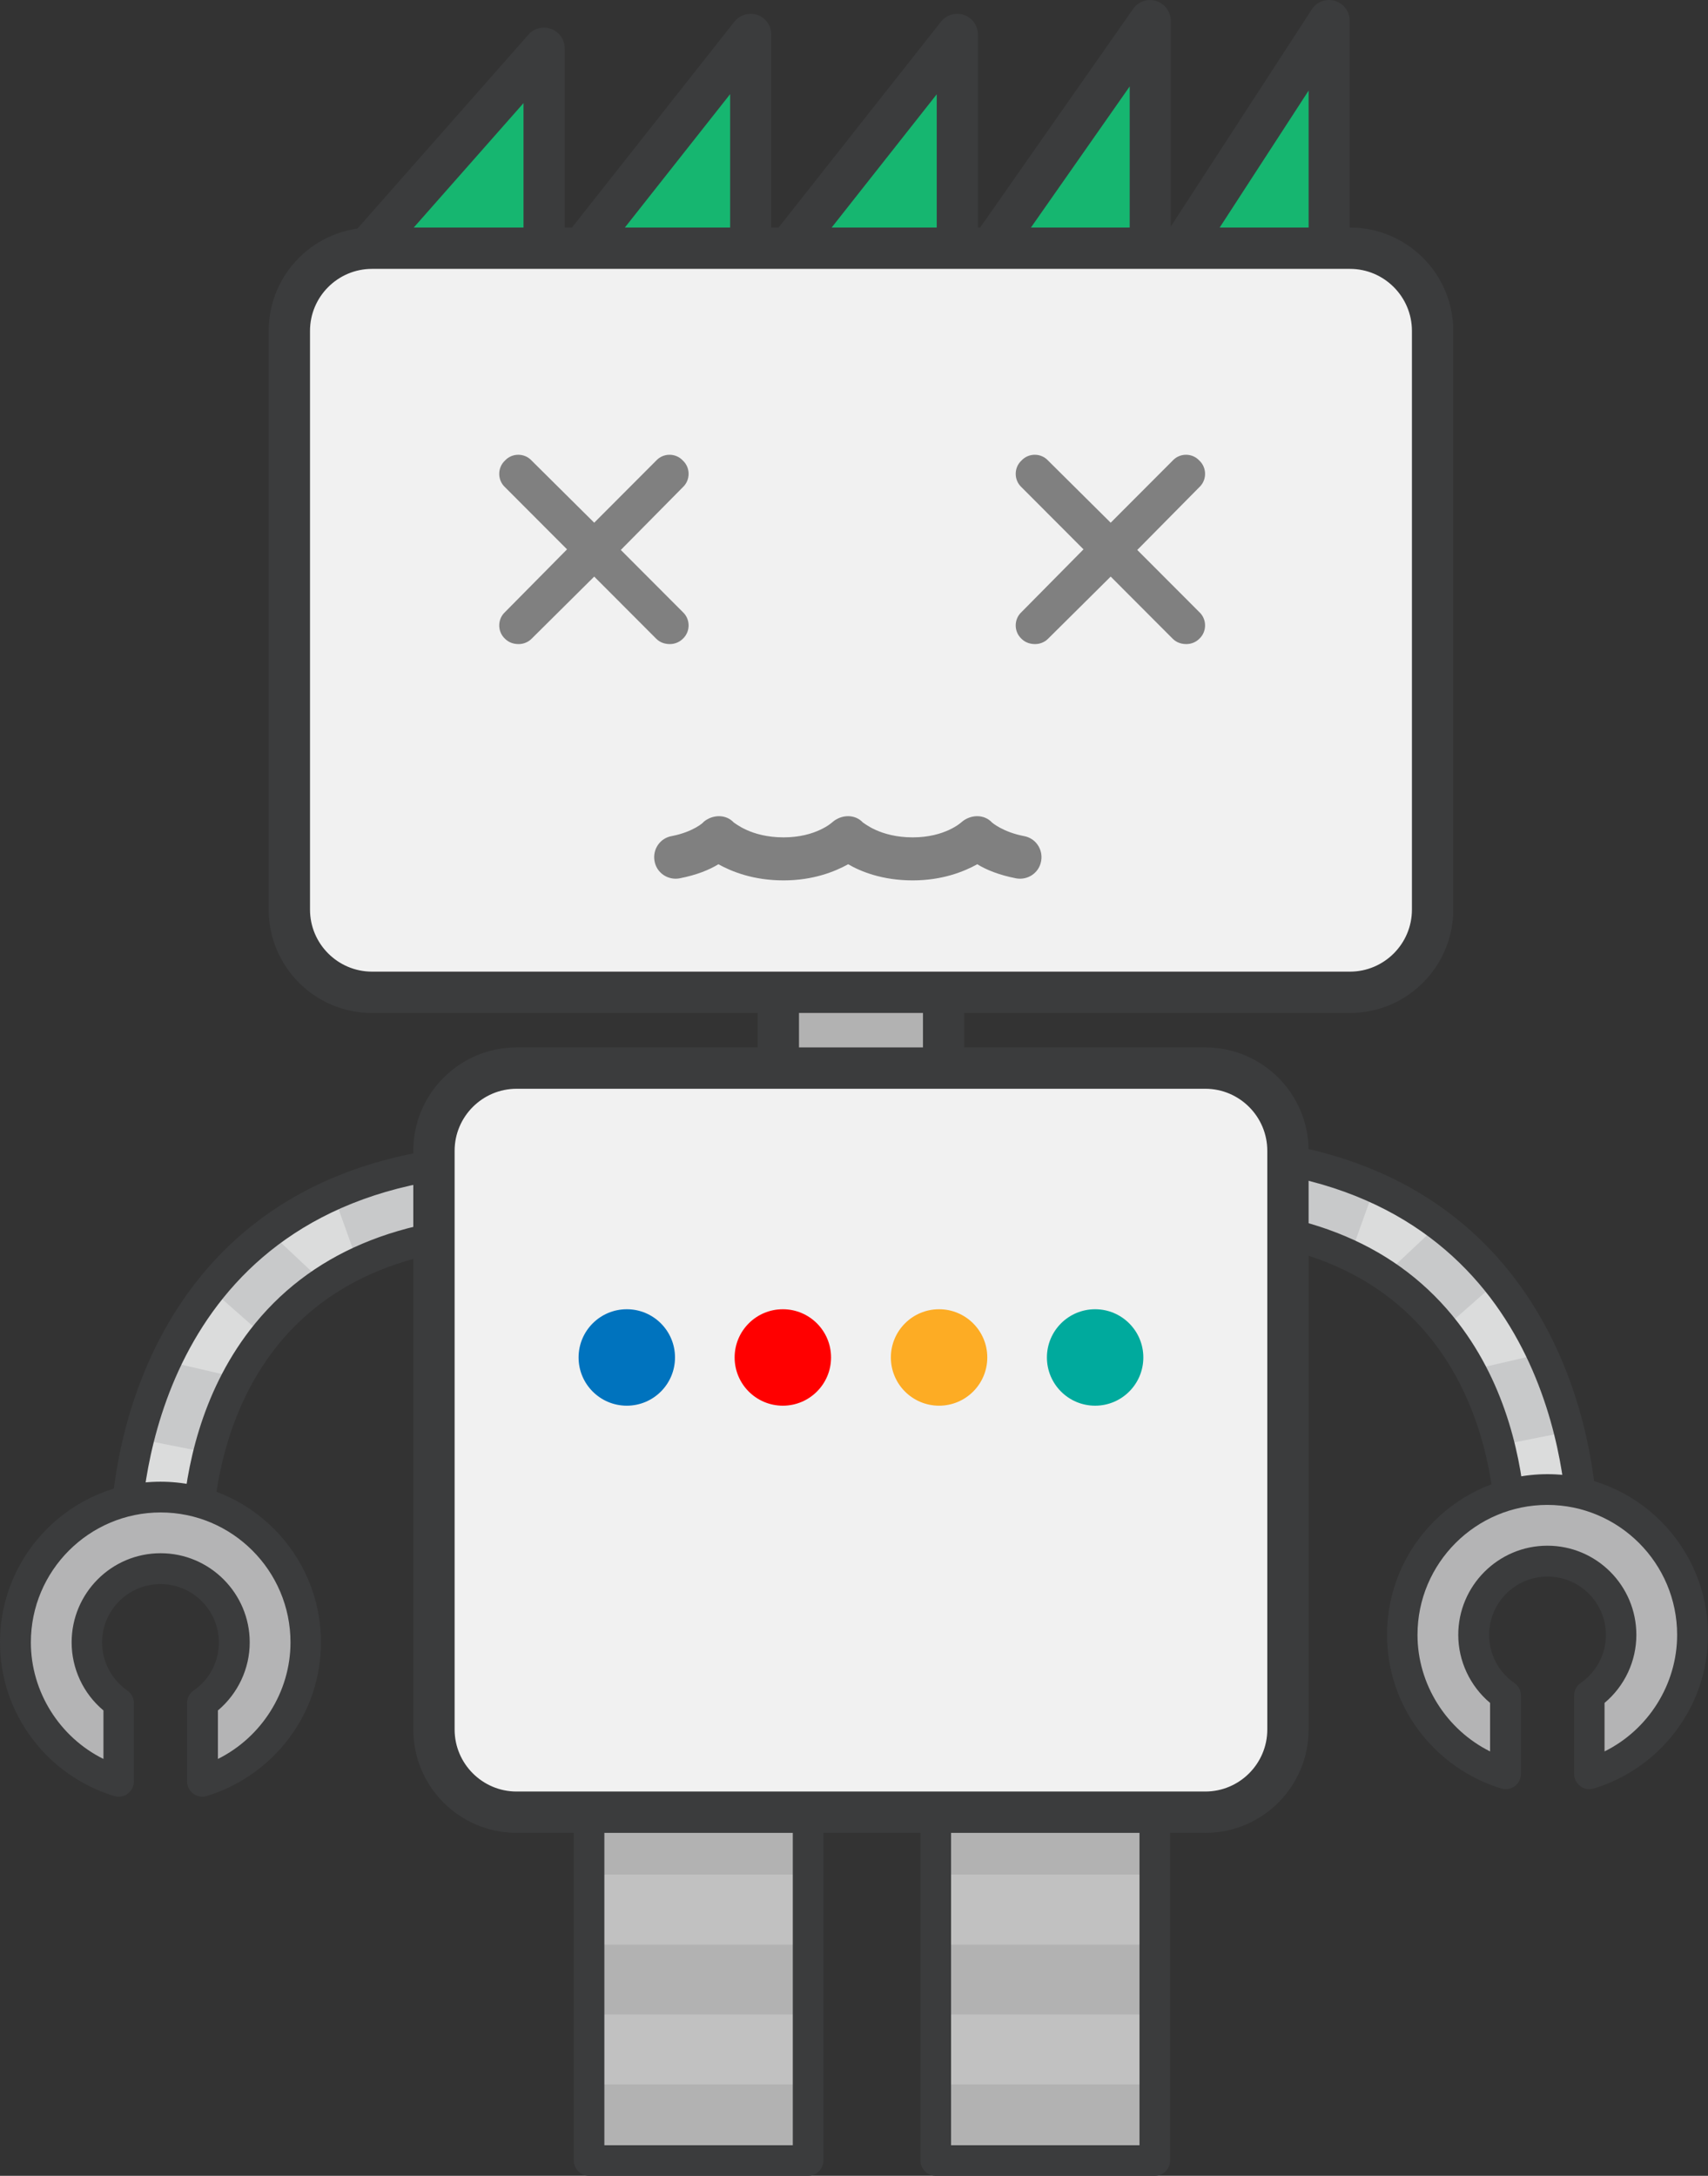 <svg width="234" height="298" viewBox="0 0 234 298" fill="none" xmlns="http://www.w3.org/2000/svg"><rect x="0" y="0" width="234" height="298" fill="#333333" stroke="none"/><path d="M129.276 125.526h-22.645v28.308h22.645v-28.308z" fill="#B2B2B2"/><path d="M129.278 156.665h-22.645c-1.566 0-2.83-1.264-2.83-2.831v-28.308c0-1.567 1.264-2.831 2.83-2.831h22.645c1.566 0 2.831 1.264 2.831 2.831v28.308c0 1.567-1.265 2.831-2.831 2.831zm-19.814-5.662h16.984v-22.647h-16.984v22.647z" fill="#3B3C3D"/><path d="M46.244 38.713L74.55 6.63V40.6L102.857 4.742V40.6l28.306-35.858V40.6l26.419-37.745V40.6l24.532-37.745V40.6L46.244 38.713z" fill="#16B670"/><path d="M157.584 43.431c-.264 0-.547-.038-.812-.113-.207-.057-.396-.151-.585-.245l-23.192-.321c-.736.623-1.755.849-2.698.547-.397-.132-.755-.34-1.057-.604l-24.192-.34c-.755.944-2.02 1.302-3.152.906-.547-.189-1-.528-1.34-.981l-23.513-.321-.302.378c-.755.944-2.019 1.321-3.151.925-.698-.245-1.264-.736-1.585-1.378l-25.834-.358c-1.113 0-2.095-.679-2.548-1.68-.453-1-.264-2.189.472-3.019L72.401 4.742c.774-.887 2.019-1.189 3.133-.774 1.095.415 1.83 1.472 1.83 2.642V32.428l23.249-29.46c.755-.944 2.019-1.321 3.151-.925 1.133.396 1.906 1.472 1.906 2.68V32.428l23.249-29.46c.755-.944 2.019-1.321 3.152-.925 1.132.396 1.906 1.472 1.906 2.68V31.598l21.267-30.384c.717-1.019 1.981-1.453 3.17-1.076 1.17.377 1.982 1.472 1.982 2.699V31.032l19.323-29.743c.68-1.057 1.963-1.529 3.171-1.17 1.207.359 2.019 1.453 2.019 2.718V40.581c0 .755-.302 1.491-.849 2.019-.548.528-1.246.774-2.019.811l-23.174-.321c-.396.208-.849.321-1.321.321l.038.019zm5.397-5.926l16.304.226V12.405l-16.304 25.1zm-25.929-.359l17.72.245V11.838l-17.72 25.308zm-27.551-.378l18.833.264V12.914l-18.833 23.873v-.019zm-28.004-.396l18.531.264V12.895L81.497 36.373zm-29.061-.396l19.286.264V14.122l-19.286 21.854z" fill="#3B3C3D"/><path d="M211.787 211.98c-2.547 0-4.699-1.982-4.887-4.548-.868-12.343-7.133-40.953-46.498-39.953-2.736.056-4.944-2.076-5.019-4.775-.076-2.699 2.076-4.945 4.774-5.02 49.158-1.246 55.669 37.235 56.499 49.049.189 2.699-1.85 5.039-4.548 5.228h-.34l.019.019z" fill="#DBDCDC"/><path d="M205.388 197.958l9.586-1.907c-.811-3.321-2-6.963-3.717-10.662l-9.794 2.264c1.849 3.454 3.095 7.002 3.944 10.305h-.019zM197.104 167.686l-7.397 6.945c3.246 2.171 5.888 4.681 8.039 7.398l7.416-6.53c-2.227-2.793-4.887-5.454-8.058-7.813zM174.613 168.592c3.906.774 7.34 1.925 10.36 3.359l3.359-9.36c-3.19-1.416-6.737-2.586-10.681-3.416l-3.057 9.417h.019z" fill="#C8C9CA"/><path d="M211.784 214.075c-3.661 0-6.718-2.85-6.963-6.493-.83-11.738-6.812-38.971-44.346-38.008-3.85.075-7.076-2.963-7.171-6.813-.038-1.869.642-3.643 1.925-5.002 1.283-1.358 3.019-2.132 4.888-2.17 11.699-.302 21.927 1.623 30.419 5.681 7.152 3.434 13.115 8.417 17.72 14.815 8.076 11.21 10.058 23.93 10.511 30.497.264 3.85-2.642 7.191-6.492 7.474h-.491v.019zm-49.346-48.729c16.7 0 29.249 5.322 37.326 15.815 6.737 8.757 8.737 19.024 9.246 26.12.114 1.528 1.435 2.698 2.982 2.604 1.547-.113 2.717-1.453 2.604-2.982-.792-11.361-7.076-48.313-54.366-47.105-.755 0-1.453.321-1.963.868-.509.547-.792 1.245-.773 2 .037 1.567 1.302 2.756 2.868 2.737.698 0 1.377-.019 2.057-.019l.019-.038z" fill="#3B3C3D"/><path d="M206.243 242.949v-10.738c-2.623-1.831-4.359-4.869-4.359-8.304 0-5.567 4.529-10.097 10.096-10.097 5.566 0 10.095 4.53 10.095 10.097 0 3.435-1.736 6.473-4.359 8.304v10.738c8.171-2.472 14.153-10.078 14.153-19.042 0-10.965-8.926-19.891-19.889-19.891-10.964 0-19.89 8.926-19.89 19.891 0 8.964 5.963 16.57 14.153 19.042z" fill="#B4B4B5"/><path d="M217.75 245.044c-.453 0-.887-.132-1.245-.415-.529-.396-.849-1.019-.849-1.68v-10.738c0-.679.339-1.321.905-1.717 2.171-1.51 3.454-3.964 3.454-6.568 0-4.416-3.586-8.002-8.001-8.002-4.416 0-8.002 3.586-8.002 8.002 0 2.623 1.284 5.077 3.454 6.568.566.396.906 1.038.906 1.717v10.738c0 .661-.321 1.284-.85 1.68-.528.396-1.226.509-1.849.321-4.416-1.34-8.397-4.114-11.209-7.832-2.906-3.831-4.435-8.417-4.435-13.23 0-12.135 9.87-21.986 21.985-21.986s21.984 9.87 21.984 21.986c0 4.813-1.529 9.38-4.435 13.23-2.793 3.718-6.774 6.492-11.209 7.832-.207.056-.396.094-.604.094zm-5.755-38.934c-9.813 0-17.795 7.983-17.795 17.797 0 6.794 3.981 13.003 9.945 15.966v-6.643c-2.737-2.302-4.36-5.718-4.36-9.323 0-6.718 5.473-12.21 12.21-12.21 6.737 0 12.19 5.473 12.19 12.21 0 3.605-1.604 7.021-4.359 9.323v6.643c5.982-2.963 9.945-9.172 9.945-15.966 0-9.814-7.982-17.797-17.795-17.797h.019z" fill="#3B3C3D"/><path d="M22.211 212.992c2.548 0 4.699-1.982 4.888-4.548.868-12.343 7.133-40.953 46.497-39.953 2.736.056 4.944-2.076 5.02-4.775.075-2.699-2.076-4.944-4.774-5.02-49.158-1.246-55.668 37.235-56.499 49.049-.189 2.699 1.849 5.039 4.548 5.228h.34l-.019.019z" fill="#DBDCDC"/><path d="M28.612 198.989l-9.586-1.907c.811-3.321 2-6.963 3.717-10.662l9.794 2.264c-1.849 3.454-3.095 7.002-3.944 10.305h.019zM36.89 168.698l7.397 6.945c-3.246 2.171-5.888 4.681-8.039 7.398l-7.416-6.529c2.227-2.794 4.888-5.455 8.058-7.814zM59.387 169.604c-3.906.774-7.341 1.925-10.36 3.36l-3.359-9.361c3.189-1.416 6.737-2.586 10.681-3.416l3.057 9.417h-.019z" fill="#C8C9CA"/><path d="M22.21 215.087c3.661 0 6.718-2.85 6.963-6.492.83-11.739 6.812-38.972 44.346-38.009 3.85.075 7.077-2.963 7.171-6.813.038-1.869-.642-3.643-1.925-5.001-1.283-1.359-3.019-2.133-4.888-2.171-11.7-.302-21.928 1.623-30.419 5.681-7.152 3.435-13.115 8.417-17.72 14.815-8.077 11.21-10.058 23.93-10.511 30.497-.264 3.85 2.642 7.191 6.492 7.474h.491v.019zm49.347-48.729c-16.701 0-29.25 5.322-37.326 15.815-6.737 8.757-8.737 19.024-9.247 26.12-.113 1.528-1.434 2.698-2.982 2.604-1.547-.113-2.717-1.453-2.604-2.982.793-11.361 7.077-48.313 54.366-47.105.755 0 1.453.321 1.962.868.51.547.793 1.245.774 2-.038 1.567-1.302 2.756-2.868 2.737-.698 0-1.378-.019-2.057-.019l-.019-.038z" fill="#3B3C3D"/><path d="M27.742 243.98v-10.738c2.623-1.831 4.359-4.869 4.359-8.304 0-5.567-4.529-10.097-10.096-10.097-5.567 0-10.096 4.53-10.096 10.097 0 3.435 1.736 6.473 4.359 8.304v10.738c-8.171-2.472-14.153-10.078-14.153-19.042 0-10.965 8.926-19.892 19.89-19.892 10.964 0 19.89 8.927 19.89 19.892 0 8.964-5.963 16.57-14.153 19.042z" fill="#B4B4B5"/><path d="M16.248 246.075c.453 0 .887-.132 1.246-.415.528-.396.849-1.019.849-1.68v-10.738c0-.679-.34-1.321-.906-1.717-2.17-1.51-3.453-3.964-3.453-6.568 0-4.416 3.585-8.002 8.001-8.002 4.416 0 8.001 3.586 8.001 8.002 0 2.623-1.283 5.077-3.453 6.568-.566.396-.906 1.038-.906 1.717v10.738c0 .661.321 1.284.849 1.68.528.396 1.227.51 1.849.321 4.416-1.34 8.397-4.114 11.209-7.832 2.906-3.831 4.435-8.417 4.435-13.23 0-12.135-9.869-21.986-21.984-21.986C9.85 202.933 0 212.803 0 224.919c0 4.813 1.529 9.38 4.435 13.23 2.793 3.718 6.775 6.492 11.209 7.832.207.056.396.094.604.094zm5.756-38.933c9.813 0 17.795 7.983 17.795 17.796 0 6.794-3.982 13.003-9.945 15.966v-6.643c2.736-2.302 4.359-5.718 4.359-9.323 0-6.718-5.473-12.21-12.209-12.21-6.737 0-12.19 5.473-12.19 12.21 0 3.605 1.604 7.021 4.359 9.323v6.643c-5.982-2.963-9.945-9.172-9.945-15.966 0-9.813 7.982-17.796 17.795-17.796h-.019z" fill="#3B3C3D"/><path d="M110.706 246.328H80.701v49.596h30.005v-49.596z" fill="#B2B2B2"/><path opacity=".2" d="M110.706 256.745H80.701v9.587h30.005v-9.587zM110.706 275.9H80.701v9.588h30.005V275.9z" fill="#fff"/><path d="M110.708 298H80.704c-1.151 0-2.095-.944-2.095-2.095v-49.596c0-1.152.944-2.095 2.095-2.095h30.004c1.151 0 2.095.943 2.095 2.095v49.596c0 1.151-.944 2.095-2.095 2.095zm-27.909-4.19h25.815v-45.388H82.799v45.388z" fill="#3B3C3D"/><path d="M158.206 246.328h-30.005v49.596h30.005v-49.596z" fill="#B2B2B2"/><path opacity=".2" d="M158.206 256.745h-30.005v9.587h30.005v-9.587zM158.206 275.9h-30.005v9.588h30.005V275.9z" fill="#fff"/><path d="M158.208 298h-30.004c-1.151 0-2.095-.944-2.095-2.095v-49.596c0-1.152.944-2.095 2.095-2.095h30.004c1.151 0 2.095.943 2.095 2.095v49.596c0 1.151-.944 2.095-2.095 2.095zm-27.909-4.19h25.815v-45.388h-25.815v45.388z" fill="#3B3C3D"/><path d="M184.944 33.995H50.961c-6.253 0-11.322 5.07-11.322 11.323v79.264c0 6.254 5.069 11.323 11.322 11.323H184.944c6.253 0 11.323-5.069 11.323-11.323V45.318c0-6.254-5.07-11.323-11.323-11.323z" fill="#F1F1F1"/><path d="M184.947 138.736H50.964c-7.813 0-14.153-6.341-14.153-14.154V45.318c0-7.813 6.341-14.154 14.153-14.154H184.947c7.812 0 14.153 6.341 14.153 14.154v79.264c0 7.813-6.341 14.154-14.153 14.154zM50.964 36.825c-4.68 0-8.492 3.812-8.492 8.493v79.264c0 4.68 3.812 8.492 8.492 8.492H184.947c4.68 0 8.491-3.812 8.491-8.492V45.318c0-4.68-3.811-8.493-8.491-8.493H50.964z" fill="#3B3C3D"/><path d="M165.128 146.285H70.774c-6.253 0-11.322 5.07-11.322 11.323v79.264c0 6.254 5.069 11.324 11.322 11.324h94.354c6.253 0 11.322-5.07 11.322-11.324v-79.264c0-6.253-5.069-11.323-11.322-11.323z" fill="#F1F1F1"/><path d="M165.13 251.027H70.776c-7.813 0-14.153-6.341-14.153-14.155v-79.263c0-7.814 6.341-14.155 14.153-14.155H165.13c7.813 0 14.153 6.341 14.153 14.155v79.263c0 7.814-6.34 14.155-14.153 14.155zM70.776 149.116c-4.68 0-8.492 3.812-8.492 8.493v79.263c0 4.681 3.812 8.493 8.492 8.493H165.13c4.68 0 8.492-3.812 8.492-8.493v-79.263c0-4.681-3.812-8.493-8.492-8.493H70.776z" fill="#3B3C3D"/><path d="M85.872 192.522c3.648 0 6.605-2.957 6.605-6.605 0-3.648-2.957-6.605-6.605-6.605-3.648 0-6.605 2.957-6.605 6.605 0 3.648 2.957 6.605 6.605 6.605z" fill="#0073BE"/><path d="M107.251 192.522c3.648 0 6.605-2.957 6.605-6.605 0-3.648-2.957-6.605-6.605-6.605-3.647 0-6.605 2.957-6.605 6.605 0 3.648 2.958 6.605 6.605 6.605z" fill="red"/><path d="M128.656 192.522c3.647 0 6.604-2.957 6.604-6.605 0-3.648-2.957-6.605-6.604-6.605-3.648 0-6.605 2.957-6.605 6.605 0 3.648 2.957 6.605 6.605 6.605z" fill="#FDAC24"/><path d="M150.034 192.522c3.648 0 6.605-2.957 6.605-6.605 0-3.648-2.957-6.605-6.605-6.605-3.647 0-6.604 2.957-6.604 6.605 0 3.648 2.957 6.605 6.604 6.605z" fill="#00AA9D"/><path d="M93.551 83.834c1.052.973 1.052 2.676 0 3.649-.486.486-1.133.73-1.781.73-.729 0-1.376-.243-1.862-.73l-8.499-8.514-8.58 8.514c-.486.486-1.133.73-1.781.73-.729 0-1.376-.243-1.862-.73-1.052-.973-1.052-2.676 0-3.649l8.499-8.596-8.499-8.514c-1.052-.973-1.052-2.676 0-3.649.971-1.054 2.671-1.054 3.643 0l8.58 8.514 8.499-8.514c.971-1.054 2.671-1.054 3.643 0 1.052.973 1.052 2.676 0 3.649l-8.499 8.596 8.499 8.514zM164.309 83.834c1.052.973 1.052 2.676 0 3.649-.486.486-1.133.73-1.781.73-.729 0-1.376-.243-1.862-.73l-8.499-8.514-8.581 8.514c-.486.486-1.133.73-1.781.73-.728 0-1.376-.243-1.861-.73-1.053-.973-1.053-2.676 0-3.649l8.499-8.596-8.499-8.514c-1.053-.973-1.053-2.676 0-3.649.971-1.054 2.671-1.054 3.642 0l8.581 8.514 8.499-8.514c.972-1.054 2.671-1.054 3.643 0 1.052.973 1.052 2.676 0 3.649l-8.5 8.596 8.5 8.514zM93.077 120.302c-1.566.276-3.132-.737-3.409-2.394-.276-1.566.737-3.131 2.395-3.407 2.856-.553 4.33-1.842 4.33-1.934 1.198-1.013 3.04-1.105 4.146.092.092 0 2.303 2.026 6.817 2.026 4.422 0 6.634-2.026 6.726-2.118 1.197-1.013 3.04-1.105 4.146.092.092 0 2.303 2.026 6.817 2.026 4.422 0 6.633-2.026 6.726-2.118 1.197-1.013 3.04-1.105 4.145.092 0 0 1.474 1.289 4.331 1.842 1.658.276 2.671 1.841 2.395 3.407-.277 1.657-1.843 2.67-3.409 2.394-2.395-.461-4.146-1.197-5.343-1.934-1.843 1.013-4.791 2.21-8.845 2.21-4.146 0-7.094-1.197-8.844-2.21-1.843 1.013-4.791 2.21-8.845 2.21-4.146 0-7.094-1.197-8.936-2.21-1.198.737-2.948 1.473-5.343 1.934z" fill="gray"/></svg>